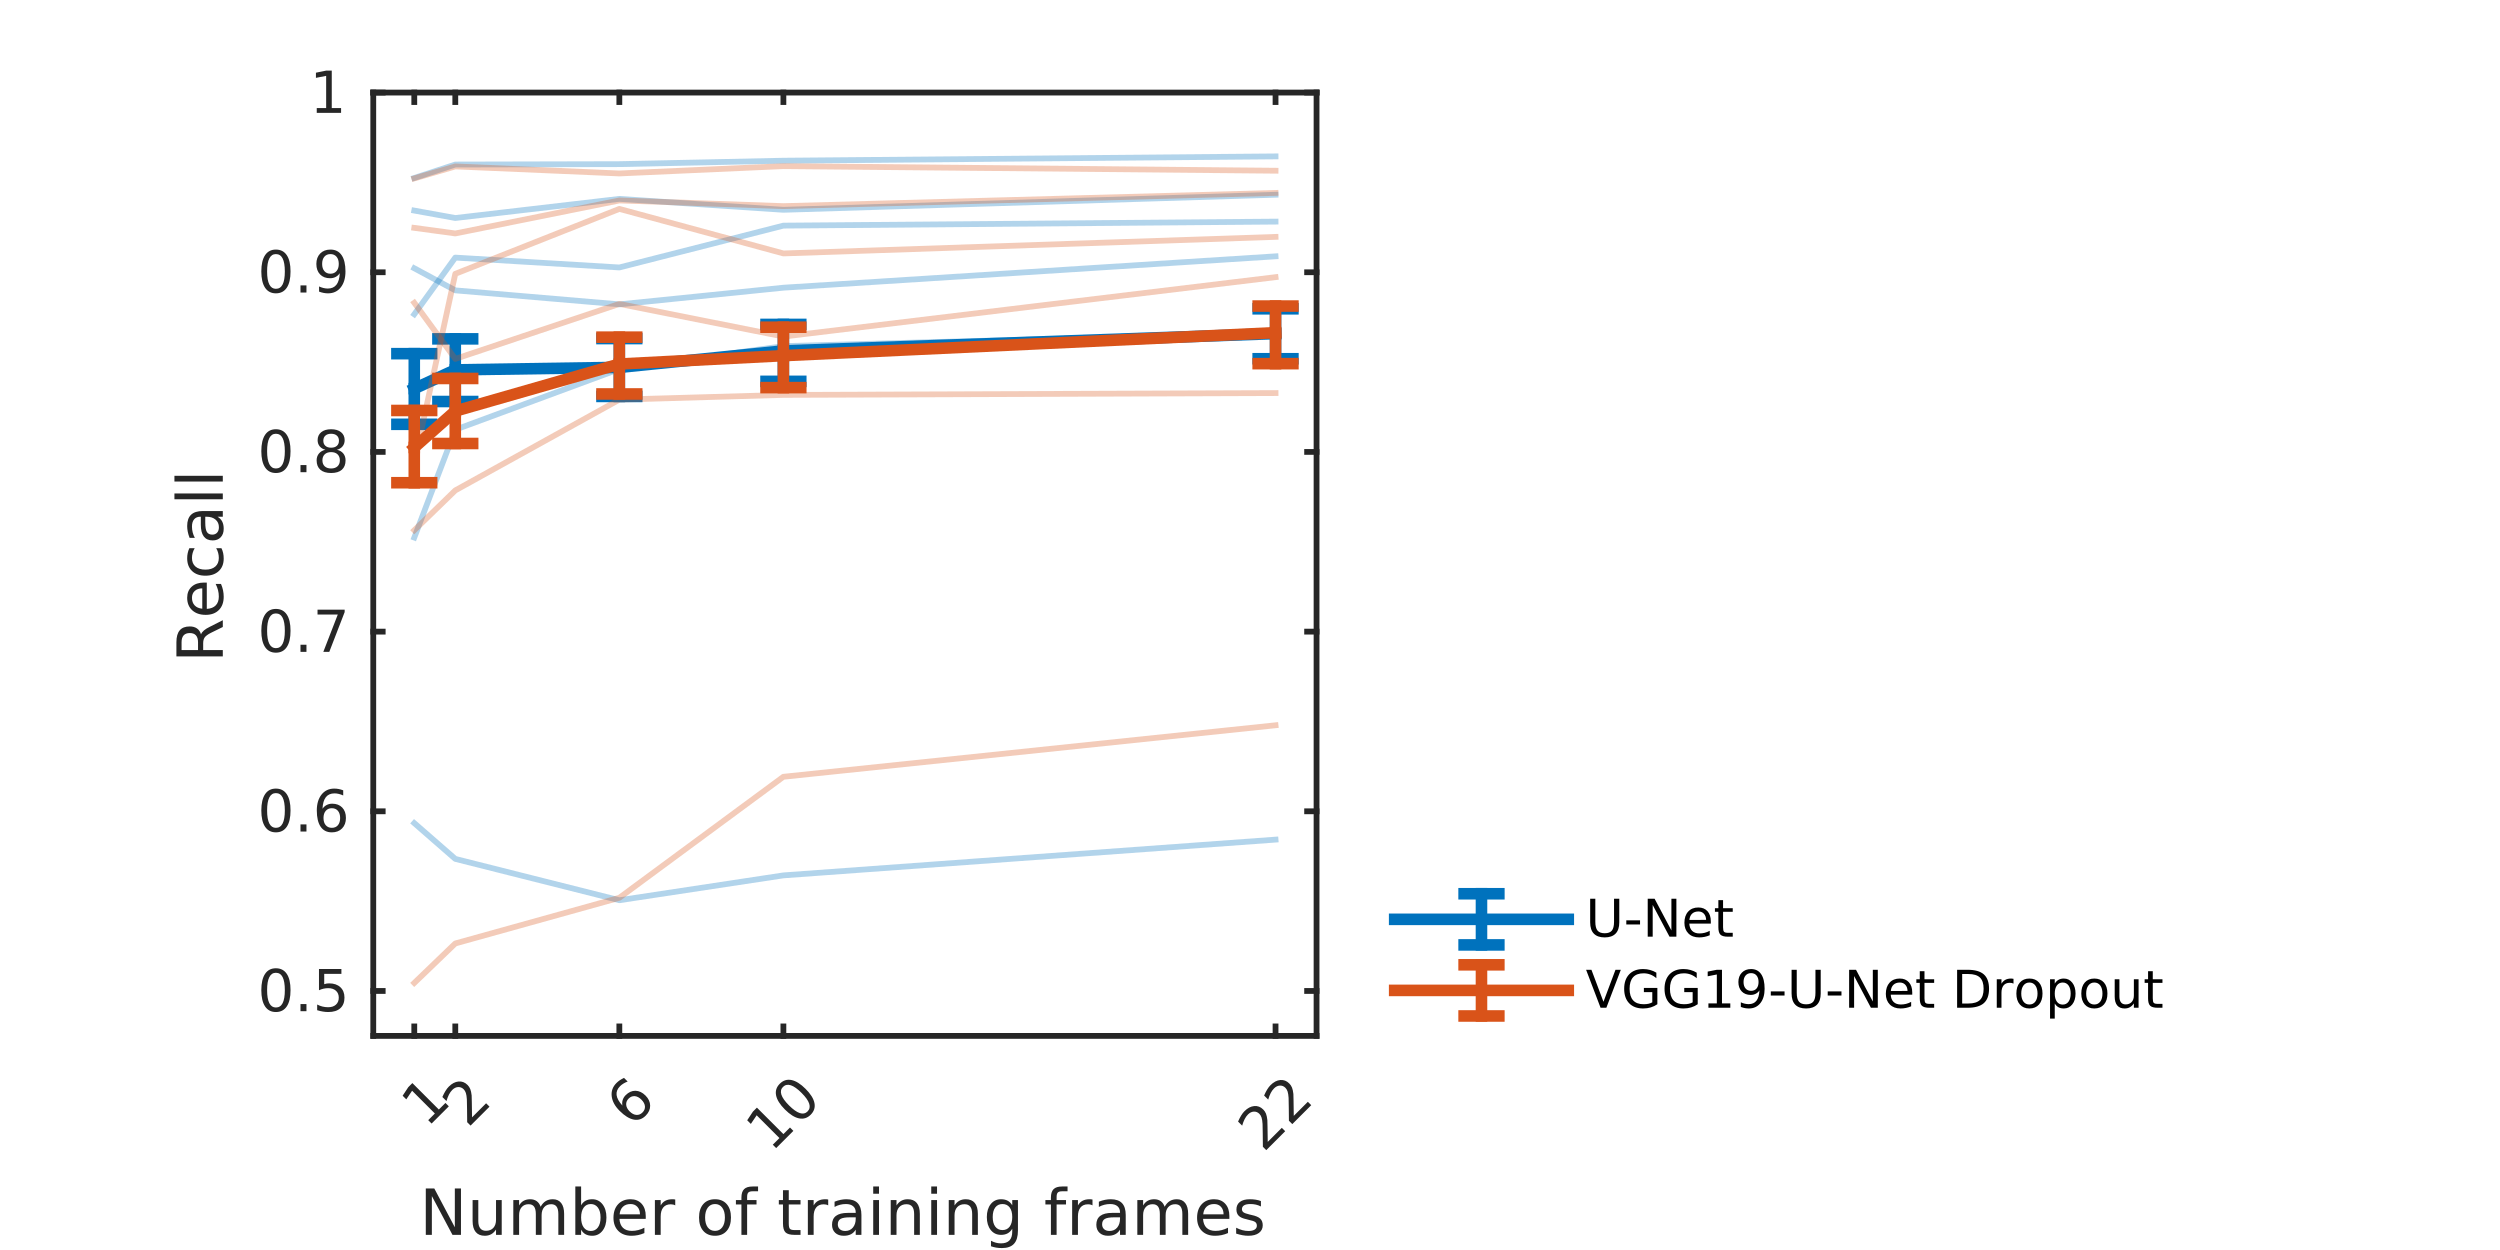 <?xml version="1.0"?>
<!DOCTYPE svg PUBLIC '-//W3C//DTD SVG 1.0//EN'
          'http://www.w3.org/TR/2001/REC-SVG-20010904/DTD/svg10.dtd'>
<svg xmlns:xlink="http://www.w3.org/1999/xlink" style="fill-opacity:1; color-rendering:auto; color-interpolation:auto; text-rendering:auto; stroke:black; stroke-linecap:square; stroke-miterlimit:10; shape-rendering:auto; stroke-opacity:1; fill:black; stroke-dasharray:none; font-weight:normal; stroke-width:1; font-family:'Dialog'; font-style:normal; stroke-linejoin:miter; font-size:12px; stroke-dashoffset:0; image-rendering:auto;" width="432" height="216" xmlns="http://www.w3.org/2000/svg"
><rect width="100%" height="100%" fill="#333333" stroke="none"/><!--Generated by the Batik Graphics2D SVG Generator--><defs id="genericDefs"
  /><g
  ><defs id="defs1"
    ><clipPath clipPathUnits="userSpaceOnUse" id="clipPath1"
      ><path d="M0 0 L432 0 L432 216 L0 216 L0 0 Z"
      /></clipPath
    ></defs
    ><g style="fill:white; stroke:white;"
    ><rect x="0" y="0" width="432" style="clip-path:url(#clipPath1); stroke:none;" height="216"
    /></g
    ><g style="fill:white; text-rendering:optimizeSpeed; color-rendering:optimizeSpeed; image-rendering:optimizeSpeed; shape-rendering:crispEdges; stroke:white; color-interpolation:sRGB;"
    ><rect x="0" width="432" height="216" y="0" style="stroke:none;"
      /><path style="stroke:none;" d="M64.5 179 L227.5 179 L227.5 16 L64.5 16 Z"
    /></g
    ><g style="fill:rgb(38,38,38); text-rendering:geometricPrecision; color-rendering:optimizeQuality; image-rendering:optimizeQuality; stroke-linejoin:round; stroke:rgb(38,38,38); color-interpolation:linearRGB;"
    ><line y2="179" style="fill:none;" x1="64.5" x2="227.5" y1="179"
      /><line y2="16" style="fill:none;" x1="64.5" x2="227.5" y1="16"
      /><line y2="177.37" style="fill:none;" x1="71.587" x2="71.587" y1="179"
      /><line y2="177.37" style="fill:none;" x1="78.674" x2="78.674" y1="179"
      /><line y2="177.37" style="fill:none;" x1="107.022" x2="107.022" y1="179"
      /><line y2="177.37" style="fill:none;" x1="135.37" x2="135.37" y1="179"
      /><line y2="177.37" style="fill:none;" x1="220.413" x2="220.413" y1="179"
      /><line y2="17.63" style="fill:none;" x1="71.587" x2="71.587" y1="16"
      /><line y2="17.63" style="fill:none;" x1="78.674" x2="78.674" y1="16"
      /><line y2="17.63" style="fill:none;" x1="107.022" x2="107.022" y1="16"
      /><line y2="17.63" style="fill:none;" x1="135.37" x2="135.37" y1="16"
      /><line y2="17.63" style="fill:none;" x1="220.413" x2="220.413" y1="16"
    /></g
    ><g transform="translate(71.587,183) rotate(-45)" style="font-size:10px; fill:rgb(38,38,38); text-rendering:geometricPrecision; color-rendering:optimizeQuality; image-rendering:optimizeQuality; stroke:rgb(38,38,38); color-interpolation:linearRGB;"
    ><path style="stroke:none;" d="M-5.766 9.172 L-4.141 9.172 L-4.141 3.609 L-5.906 3.953 L-5.906 3.062 L-4.156 2.703 L-3.172 2.703 L-3.172 9.172 L-1.562 9.172 L-1.562 10 L-5.766 10 L-5.766 9.172 Z"
    /></g
    ><g transform="translate(78.674,183) rotate(-45)" style="font-size:10px; fill:rgb(38,38,38); text-rendering:geometricPrecision; color-rendering:optimizeQuality; image-rendering:optimizeQuality; stroke:rgb(38,38,38); color-interpolation:linearRGB;"
    ><path style="stroke:none;" d="M-5.078 9.172 L-1.641 9.172 L-1.641 10 L-6.266 10 L-6.266 9.172 Q-5.703 8.594 -4.734 7.609 Q-3.766 6.625 -3.516 6.344 Q-3.047 5.812 -2.859 5.445 Q-2.672 5.078 -2.672 4.719 Q-2.672 4.141 -3.078 3.773 Q-3.484 3.406 -4.141 3.406 Q-4.609 3.406 -5.117 3.57 Q-5.625 3.734 -6.219 4.062 L-6.219 3.062 Q-5.625 2.828 -5.109 2.703 Q-4.594 2.578 -4.156 2.578 Q-3.031 2.578 -2.352 3.141 Q-1.672 3.703 -1.672 4.656 Q-1.672 5.109 -1.844 5.508 Q-2.016 5.906 -2.453 6.453 Q-2.578 6.594 -3.234 7.273 Q-3.891 7.953 -5.078 9.172 Z"
    /></g
    ><g transform="translate(107.022,183) rotate(-45)" style="font-size:10px; fill:rgb(38,38,38); text-rendering:geometricPrecision; color-rendering:optimizeQuality; image-rendering:optimizeQuality; stroke:rgb(38,38,38); color-interpolation:linearRGB;"
    ><path style="stroke:none;" d="M-3.703 5.969 Q-4.359 5.969 -4.75 6.422 Q-5.141 6.875 -5.141 7.656 Q-5.141 8.453 -4.75 8.906 Q-4.359 9.359 -3.703 9.359 Q-3.031 9.359 -2.648 8.906 Q-2.266 8.453 -2.266 7.656 Q-2.266 6.875 -2.648 6.422 Q-3.031 5.969 -3.703 5.969 ZM-1.734 2.875 L-1.734 3.766 Q-2.109 3.594 -2.492 3.5 Q-2.875 3.406 -3.234 3.406 Q-4.219 3.406 -4.734 4.062 Q-5.25 4.719 -5.312 6.062 Q-5.031 5.641 -4.594 5.414 Q-4.156 5.188 -3.641 5.188 Q-2.547 5.188 -1.906 5.852 Q-1.266 6.516 -1.266 7.656 Q-1.266 8.781 -1.93 9.461 Q-2.594 10.141 -3.703 10.141 Q-4.969 10.141 -5.633 9.172 Q-6.297 8.203 -6.297 6.359 Q-6.297 4.641 -5.477 3.609 Q-4.656 2.578 -3.281 2.578 Q-2.906 2.578 -2.531 2.648 Q-2.156 2.719 -1.734 2.875 Z"
    /></g
    ><g transform="translate(135.37,183) rotate(-45)" style="font-size:10px; fill:rgb(38,38,38); text-rendering:geometricPrecision; color-rendering:optimizeQuality; image-rendering:optimizeQuality; stroke:rgb(38,38,38); color-interpolation:linearRGB;"
    ><path style="stroke:none;" d="M-11.766 9.172 L-10.141 9.172 L-10.141 3.609 L-11.906 3.953 L-11.906 3.062 L-10.156 2.703 L-9.172 2.703 L-9.172 9.172 L-7.562 9.172 L-7.562 10 L-11.766 10 L-11.766 9.172 ZM-3.466 3.359 Q-4.216 3.359 -4.599 4.109 Q-4.981 4.859 -4.981 6.359 Q-4.981 7.859 -4.599 8.609 Q-4.216 9.359 -3.466 9.359 Q-2.685 9.359 -2.302 8.609 Q-1.919 7.859 -1.919 6.359 Q-1.919 4.859 -2.302 4.109 Q-2.685 3.359 -3.466 3.359 ZM-3.466 2.578 Q-2.231 2.578 -1.583 3.547 Q-0.935 4.516 -0.935 6.359 Q-0.935 8.203 -1.583 9.172 Q-2.231 10.141 -3.466 10.141 Q-4.685 10.141 -5.333 9.172 Q-5.981 8.203 -5.981 6.359 Q-5.981 4.516 -5.333 3.547 Q-4.685 2.578 -3.466 2.578 Z"
    /></g
    ><g transform="translate(220.413,183) rotate(-45)" style="font-size:10px; fill:rgb(38,38,38); text-rendering:geometricPrecision; color-rendering:optimizeQuality; image-rendering:optimizeQuality; stroke:rgb(38,38,38); color-interpolation:linearRGB;"
    ><path style="stroke:none;" d="M-11.078 9.172 L-7.641 9.172 L-7.641 10 L-12.266 10 L-12.266 9.172 Q-11.703 8.594 -10.734 7.609 Q-9.766 6.625 -9.516 6.344 Q-9.047 5.812 -8.859 5.445 Q-8.672 5.078 -8.672 4.719 Q-8.672 4.141 -9.078 3.773 Q-9.484 3.406 -10.141 3.406 Q-10.609 3.406 -11.117 3.57 Q-11.625 3.734 -12.219 4.062 L-12.219 3.062 Q-11.625 2.828 -11.109 2.703 Q-10.594 2.578 -10.156 2.578 Q-9.031 2.578 -8.352 3.141 Q-7.672 3.703 -7.672 4.656 Q-7.672 5.109 -7.844 5.508 Q-8.016 5.906 -8.453 6.453 Q-8.578 6.594 -9.234 7.273 Q-9.891 7.953 -11.078 9.172 ZM-4.716 9.172 L-1.278 9.172 L-1.278 10 L-5.903 10 L-5.903 9.172 Q-5.341 8.594 -4.372 7.609 Q-3.403 6.625 -3.153 6.344 Q-2.685 5.812 -2.497 5.445 Q-2.31 5.078 -2.31 4.719 Q-2.31 4.141 -2.716 3.773 Q-3.122 3.406 -3.778 3.406 Q-4.247 3.406 -4.755 3.57 Q-5.263 3.734 -5.856 4.062 L-5.856 3.062 Q-5.263 2.828 -4.747 2.703 Q-4.231 2.578 -3.794 2.578 Q-2.669 2.578 -1.989 3.141 Q-1.31 3.703 -1.31 4.656 Q-1.31 5.109 -1.481 5.508 Q-1.653 5.906 -2.091 6.453 Q-2.216 6.594 -2.872 7.273 Q-3.528 7.953 -4.716 9.172 Z"
    /></g
    ><g transform="translate(146,202.385)" style="font-size:11px; fill:rgb(38,38,38); text-rendering:geometricPrecision; color-rendering:optimizeQuality; image-rendering:optimizeQuality; stroke:rgb(38,38,38); color-interpolation:linearRGB;"
    ><path style="stroke:none;" d="M-72.422 2.984 L-70.953 2.984 L-67.406 9.688 L-67.406 2.984 L-66.344 2.984 L-66.344 11 L-67.812 11 L-71.375 4.297 L-71.375 11 L-72.422 11 L-72.422 2.984 ZM-64.334 8.625 L-64.334 4.984 L-63.35 4.984 L-63.35 8.594 Q-63.35 9.438 -63.014 9.867 Q-62.678 10.297 -62.022 10.297 Q-61.209 10.297 -60.748 9.789 Q-60.287 9.281 -60.287 8.391 L-60.287 4.984 L-59.303 4.984 L-59.303 11 L-60.287 11 L-60.287 10.078 Q-60.647 10.625 -61.123 10.891 Q-61.6 11.156 -62.225 11.156 Q-63.256 11.156 -63.795 10.508 Q-64.334 9.859 -64.334 8.625 ZM-52.581 6.141 Q-52.206 5.469 -51.69 5.156 Q-51.175 4.844 -50.472 4.844 Q-49.534 4.844 -49.026 5.5 Q-48.519 6.156 -48.519 7.375 L-48.519 11 L-49.519 11 L-49.519 7.406 Q-49.519 6.531 -49.823 6.117 Q-50.128 5.703 -50.753 5.703 Q-51.519 5.703 -51.964 6.211 Q-52.409 6.719 -52.409 7.594 L-52.409 11 L-53.409 11 L-53.409 7.406 Q-53.409 6.531 -53.714 6.117 Q-54.019 5.703 -54.659 5.703 Q-55.409 5.703 -55.855 6.211 Q-56.3 6.719 -56.3 7.594 L-56.3 11 L-57.3 11 L-57.3 4.984 L-56.3 4.984 L-56.3 5.922 Q-55.972 5.359 -55.495 5.102 Q-55.019 4.844 -54.378 4.844 Q-53.722 4.844 -53.261 5.172 Q-52.8 5.5 -52.581 6.141 ZM-42.225 8 Q-42.225 6.906 -42.678 6.289 Q-43.131 5.672 -43.913 5.672 Q-44.694 5.672 -45.139 6.289 Q-45.584 6.906 -45.584 8 Q-45.584 9.094 -45.139 9.711 Q-44.694 10.328 -43.913 10.328 Q-43.131 10.328 -42.678 9.711 Q-42.225 9.094 -42.225 8 ZM-45.584 5.891 Q-45.288 5.359 -44.811 5.102 Q-44.334 4.844 -43.663 4.844 Q-42.569 4.844 -41.889 5.711 Q-41.209 6.578 -41.209 8 Q-41.209 9.422 -41.889 10.289 Q-42.569 11.156 -43.663 11.156 Q-44.334 11.156 -44.811 10.898 Q-45.288 10.641 -45.584 10.094 L-45.584 11 L-46.584 11 L-46.584 2.641 L-45.584 2.641 L-45.584 5.891 ZM-34.415 7.75 L-34.415 8.234 L-38.961 8.234 Q-38.899 9.25 -38.352 9.781 Q-37.805 10.312 -36.821 10.312 Q-36.243 10.312 -35.711 10.172 Q-35.18 10.031 -34.649 9.766 L-34.649 10.688 Q-35.18 10.922 -35.743 11.039 Q-36.305 11.156 -36.868 11.156 Q-38.321 11.156 -39.157 10.32 Q-39.993 9.484 -39.993 8.047 Q-39.993 6.578 -39.196 5.711 Q-38.399 4.844 -37.04 4.844 Q-35.836 4.844 -35.126 5.625 Q-34.415 6.406 -34.415 7.75 ZM-35.415 7.453 Q-35.415 6.641 -35.86 6.156 Q-36.305 5.672 -37.04 5.672 Q-37.868 5.672 -38.36 6.141 Q-38.852 6.609 -38.93 7.453 L-35.415 7.453 ZM-29.319 5.906 Q-29.475 5.812 -29.67 5.766 Q-29.866 5.719 -30.1 5.719 Q-30.944 5.719 -31.389 6.266 Q-31.834 6.812 -31.834 7.828 L-31.834 11 L-32.834 11 L-32.834 4.984 L-31.834 4.984 L-31.834 5.922 Q-31.538 5.375 -31.038 5.109 Q-30.538 4.844 -29.819 4.844 Q-29.709 4.844 -29.592 4.852 Q-29.475 4.859 -29.319 4.891 L-29.319 5.906 ZM-22.44 5.672 Q-23.237 5.672 -23.698 6.297 Q-24.159 6.922 -24.159 8 Q-24.159 9.078 -23.706 9.695 Q-23.253 10.312 -22.44 10.312 Q-21.659 10.312 -21.198 9.695 Q-20.737 9.078 -20.737 8 Q-20.737 6.922 -21.198 6.297 Q-21.659 5.672 -22.44 5.672 ZM-22.44 4.844 Q-21.159 4.844 -20.425 5.68 Q-19.69 6.516 -19.69 8 Q-19.69 9.469 -20.425 10.312 Q-21.159 11.156 -22.44 11.156 Q-23.737 11.156 -24.472 10.312 Q-25.206 9.469 -25.206 8 Q-25.206 6.516 -24.472 5.68 Q-23.737 4.844 -22.44 4.844 ZM-15.007 2.641 L-15.007 3.469 L-15.945 3.469 Q-16.476 3.469 -16.687 3.68 Q-16.898 3.891 -16.898 4.453 L-16.898 4.984 L-15.273 4.984 L-15.273 5.75 L-16.898 5.75 L-16.898 11 L-17.882 11 L-17.882 5.75 L-18.835 5.75 L-18.835 4.984 L-17.882 4.984 L-17.882 4.562 Q-17.882 3.562 -17.421 3.102 Q-16.96 2.641 -15.945 2.641 L-15.007 2.641 ZM-9.701 3.281 L-9.701 4.984 L-7.669 4.984 L-7.669 5.75 L-9.701 5.75 L-9.701 9.016 Q-9.701 9.75 -9.498 9.961 Q-9.294 10.172 -8.685 10.172 L-7.669 10.172 L-7.669 11 L-8.685 11 Q-9.826 11 -10.263 10.57 Q-10.701 10.141 -10.701 9.016 L-10.701 5.75 L-11.419 5.75 L-11.419 4.984 L-10.701 4.984 L-10.701 3.281 L-9.701 3.281 ZM-2.888 5.906 Q-3.044 5.812 -3.239 5.766 Q-3.435 5.719 -3.669 5.719 Q-4.513 5.719 -4.958 6.266 Q-5.403 6.812 -5.403 7.828 L-5.403 11 L-6.403 11 L-6.403 4.984 L-5.403 4.984 L-5.403 5.922 Q-5.106 5.375 -4.606 5.109 Q-4.106 4.844 -3.388 4.844 Q-3.278 4.844 -3.161 4.852 Q-3.044 4.859 -2.888 4.891 L-2.888 5.906 ZM0.885 7.969 Q-0.303 7.969 -0.764 8.25 Q-1.225 8.531 -1.225 9.188 Q-1.225 9.703 -0.881 10.016 Q-0.537 10.328 0.057 10.328 Q0.885 10.328 1.377 9.742 Q1.869 9.156 1.869 8.203 L1.869 7.969 L0.885 7.969 ZM2.853 7.562 L2.853 11 L1.869 11 L1.869 10.094 Q1.541 10.641 1.033 10.898 Q0.525 11.156 -0.209 11.156 Q-1.131 11.156 -1.678 10.641 Q-2.225 10.125 -2.225 9.25 Q-2.225 8.234 -1.545 7.719 Q-0.865 7.203 0.494 7.203 L1.869 7.203 L1.869 7.109 Q1.869 6.422 1.424 6.047 Q0.979 5.672 0.166 5.672 Q-0.35 5.672 -0.842 5.797 Q-1.334 5.922 -1.787 6.172 L-1.787 5.266 Q-1.24 5.047 -0.725 4.945 Q-0.209 4.844 0.26 4.844 Q1.572 4.844 2.213 5.516 Q2.853 6.188 2.853 7.562 ZM4.891 4.984 L5.891 4.984 L5.891 11 L4.891 11 L4.891 4.984 ZM4.891 2.641 L5.891 2.641 L5.891 3.891 L4.891 3.891 L4.891 2.641 ZM12.947 7.375 L12.947 11 L11.963 11 L11.963 7.406 Q11.963 6.547 11.635 6.125 Q11.307 5.703 10.635 5.703 Q9.838 5.703 9.377 6.211 Q8.916 6.719 8.916 7.594 L8.916 11 L7.916 11 L7.916 4.984 L8.916 4.984 L8.916 5.922 Q9.26 5.375 9.744 5.109 Q10.229 4.844 10.854 4.844 Q11.885 4.844 12.416 5.484 Q12.947 6.125 12.947 7.375 ZM14.919 4.984 L15.919 4.984 L15.919 11 L14.919 11 L14.919 4.984 ZM14.919 2.641 L15.919 2.641 L15.919 3.891 L14.919 3.891 L14.919 2.641 ZM22.975 7.375 L22.975 11 L21.991 11 L21.991 7.406 Q21.991 6.547 21.663 6.125 Q21.334 5.703 20.663 5.703 Q19.866 5.703 19.405 6.211 Q18.944 6.719 18.944 7.594 L18.944 11 L17.944 11 L17.944 4.984 L18.944 4.984 L18.944 5.922 Q19.288 5.375 19.772 5.109 Q20.256 4.844 20.881 4.844 Q21.913 4.844 22.444 5.484 Q22.975 6.125 22.975 7.375 ZM28.916 7.922 Q28.916 6.844 28.47 6.258 Q28.025 5.672 27.228 5.672 Q26.431 5.672 25.986 6.258 Q25.541 6.844 25.541 7.922 Q25.541 8.984 25.986 9.578 Q26.431 10.172 27.228 10.172 Q28.025 10.172 28.47 9.578 Q28.916 8.984 28.916 7.922 ZM29.9 10.25 Q29.9 11.797 29.22 12.539 Q28.541 13.281 27.134 13.281 Q26.603 13.281 26.142 13.203 Q25.681 13.125 25.244 12.969 L25.244 12.016 Q25.681 12.25 26.103 12.359 Q26.525 12.469 26.978 12.469 Q27.947 12.469 28.431 11.961 Q28.916 11.453 28.916 10.438 L28.916 9.938 Q28.603 10.469 28.127 10.734 Q27.65 11 26.978 11 Q25.869 11 25.197 10.156 Q24.525 9.312 24.525 7.922 Q24.525 6.531 25.197 5.688 Q25.869 4.844 26.978 4.844 Q27.65 4.844 28.127 5.102 Q28.603 5.359 28.916 5.891 L28.916 4.984 L29.9 4.984 L29.9 10.25 ZM38.473 2.641 L38.473 3.469 L37.535 3.469 Q37.004 3.469 36.793 3.68 Q36.582 3.891 36.582 4.453 L36.582 4.984 L38.207 4.984 L38.207 5.75 L36.582 5.75 L36.582 11 L35.598 11 L35.598 5.75 L34.645 5.75 L34.645 4.984 L35.598 4.984 L35.598 4.562 Q35.598 3.562 36.059 3.102 Q36.52 2.641 37.535 2.641 L38.473 2.641 ZM42.783 5.906 Q42.627 5.812 42.431 5.766 Q42.236 5.719 42.002 5.719 Q41.158 5.719 40.712 6.266 Q40.267 6.812 40.267 7.828 L40.267 11 L39.267 11 L39.267 4.984 L40.267 4.984 L40.267 5.922 Q40.564 5.375 41.064 5.109 Q41.564 4.844 42.283 4.844 Q42.392 4.844 42.509 4.852 Q42.627 4.859 42.783 4.891 L42.783 5.906 ZM46.555 7.969 Q45.368 7.969 44.907 8.25 Q44.446 8.531 44.446 9.188 Q44.446 9.703 44.79 10.016 Q45.133 10.328 45.727 10.328 Q46.555 10.328 47.047 9.742 Q47.54 9.156 47.54 8.203 L47.54 7.969 L46.555 7.969 ZM48.524 7.562 L48.524 11 L47.54 11 L47.54 10.094 Q47.211 10.641 46.704 10.898 Q46.196 11.156 45.461 11.156 Q44.54 11.156 43.993 10.641 Q43.446 10.125 43.446 9.25 Q43.446 8.234 44.126 7.719 Q44.805 7.203 46.165 7.203 L47.54 7.203 L47.54 7.109 Q47.54 6.422 47.094 6.047 Q46.649 5.672 45.836 5.672 Q45.321 5.672 44.829 5.797 Q44.336 5.922 43.883 6.172 L43.883 5.266 Q44.43 5.047 44.946 4.945 Q45.461 4.844 45.93 4.844 Q47.243 4.844 47.883 5.516 Q48.524 6.188 48.524 7.562 ZM55.249 6.141 Q55.624 5.469 56.14 5.156 Q56.655 4.844 57.358 4.844 Q58.296 4.844 58.804 5.5 Q59.312 6.156 59.312 7.375 L59.312 11 L58.312 11 L58.312 7.406 Q58.312 6.531 58.007 6.117 Q57.702 5.703 57.077 5.703 Q56.312 5.703 55.866 6.211 Q55.421 6.719 55.421 7.594 L55.421 11 L54.421 11 L54.421 7.406 Q54.421 6.531 54.116 6.117 Q53.812 5.703 53.171 5.703 Q52.421 5.703 51.976 6.211 Q51.53 6.719 51.53 7.594 L51.53 11 L50.53 11 L50.53 4.984 L51.53 4.984 L51.53 5.922 Q51.858 5.359 52.335 5.102 Q52.812 4.844 53.452 4.844 Q54.108 4.844 54.569 5.172 Q55.03 5.5 55.249 6.141 ZM66.433 7.75 L66.433 8.234 L61.886 8.234 Q61.949 9.25 62.496 9.781 Q63.042 10.312 64.027 10.312 Q64.605 10.312 65.136 10.172 Q65.668 10.031 66.199 9.766 L66.199 10.688 Q65.668 10.922 65.105 11.039 Q64.543 11.156 63.98 11.156 Q62.527 11.156 61.691 10.32 Q60.855 9.484 60.855 8.047 Q60.855 6.578 61.652 5.711 Q62.449 4.844 63.808 4.844 Q65.011 4.844 65.722 5.625 Q66.433 6.406 66.433 7.75 ZM65.433 7.453 Q65.433 6.641 64.988 6.156 Q64.543 5.672 63.808 5.672 Q62.98 5.672 62.488 6.141 Q61.996 6.609 61.917 7.453 L65.433 7.453 ZM71.888 5.156 L71.888 6.094 Q71.466 5.875 71.013 5.773 Q70.56 5.672 70.076 5.672 Q69.341 5.672 68.974 5.898 Q68.607 6.125 68.607 6.562 Q68.607 6.906 68.873 7.102 Q69.138 7.297 69.935 7.484 L70.263 7.562 Q71.326 7.781 71.763 8.195 Q72.201 8.609 72.201 9.344 Q72.201 10.172 71.544 10.664 Q70.888 11.156 69.716 11.156 Q69.232 11.156 68.709 11.062 Q68.185 10.969 67.607 10.781 L67.607 9.766 Q68.154 10.047 68.685 10.188 Q69.216 10.328 69.748 10.328 Q70.435 10.328 70.81 10.086 Q71.185 9.844 71.185 9.422 Q71.185 9.016 70.919 8.797 Q70.654 8.578 69.732 8.391 L69.388 8.297 Q68.466 8.109 68.06 7.711 Q67.654 7.312 67.654 6.609 Q67.654 5.766 68.255 5.305 Q68.857 4.844 69.966 4.844 Q70.513 4.844 70.998 4.922 Q71.482 5 71.888 5.156 Z"
    /></g
    ><g style="fill:rgb(38,38,38); text-rendering:geometricPrecision; color-rendering:optimizeQuality; image-rendering:optimizeQuality; stroke-linejoin:round; stroke:rgb(38,38,38); color-interpolation:linearRGB;"
    ><line y2="16" style="fill:none;" x1="64.5" x2="64.5" y1="179"
      /><line y2="16" style="fill:none;" x1="227.5" x2="227.5" y1="179"
      /><line y2="171.238" style="fill:none;" x1="64.5" x2="66.13" y1="171.238"
      /><line y2="140.19" style="fill:none;" x1="64.5" x2="66.13" y1="140.19"
      /><line y2="109.143" style="fill:none;" x1="64.5" x2="66.13" y1="109.143"
      /><line y2="78.095" style="fill:none;" x1="64.5" x2="66.13" y1="78.095"
      /><line y2="47.048" style="fill:none;" x1="64.5" x2="66.13" y1="47.048"
      /><line y2="16" style="fill:none;" x1="64.5" x2="66.13" y1="16"
      /><line y2="171.238" style="fill:none;" x1="227.5" x2="225.87" y1="171.238"
      /><line y2="140.19" style="fill:none;" x1="227.5" x2="225.87" y1="140.19"
      /><line y2="109.143" style="fill:none;" x1="227.5" x2="225.87" y1="109.143"
      /><line y2="78.095" style="fill:none;" x1="227.5" x2="225.87" y1="78.095"
      /><line y2="47.048" style="fill:none;" x1="227.5" x2="225.87" y1="47.048"
      /><line y2="16" style="fill:none;" x1="227.5" x2="225.87" y1="16"
    /></g
    ><g transform="translate(60.5,171.238)" style="font-size:10px; fill:rgb(38,38,38); text-rendering:geometricPrecision; color-rendering:optimizeQuality; image-rendering:optimizeQuality; stroke:rgb(38,38,38); color-interpolation:linearRGB;"
    ><path style="stroke:none;" d="M-12.828 -3.141 Q-13.578 -3.141 -13.961 -2.391 Q-14.344 -1.641 -14.344 -0.141 Q-14.344 1.359 -13.961 2.109 Q-13.578 2.859 -12.828 2.859 Q-12.047 2.859 -11.664 2.109 Q-11.281 1.359 -11.281 -0.141 Q-11.281 -1.641 -11.664 -2.391 Q-12.047 -3.141 -12.828 -3.141 ZM-12.828 -3.922 Q-11.594 -3.922 -10.945 -2.953 Q-10.297 -1.984 -10.297 -0.141 Q-10.297 1.703 -10.945 2.672 Q-11.594 3.641 -12.828 3.641 Q-14.047 3.641 -14.695 2.672 Q-15.344 1.703 -15.344 -0.141 Q-15.344 -1.984 -14.695 -2.953 Q-14.047 -3.922 -12.828 -3.922 ZM-8.575 2.266 L-7.544 2.266 L-7.544 3.5 L-8.575 3.5 L-8.575 2.266 ZM-5.381 -3.797 L-1.506 -3.797 L-1.506 -2.953 L-4.475 -2.953 L-4.475 -1.172 Q-4.256 -1.25 -4.045 -1.281 Q-3.834 -1.312 -3.615 -1.312 Q-2.397 -1.312 -1.685 -0.648 Q-0.975 0.016 -0.975 1.156 Q-0.975 2.344 -1.701 2.992 Q-2.428 3.641 -3.772 3.641 Q-4.225 3.641 -4.701 3.562 Q-5.178 3.484 -5.693 3.328 L-5.693 2.344 Q-5.24 2.578 -4.771 2.695 Q-4.303 2.812 -3.787 2.812 Q-2.943 2.812 -2.451 2.367 Q-1.959 1.922 -1.959 1.156 Q-1.959 0.406 -2.451 -0.039 Q-2.943 -0.484 -3.787 -0.484 Q-4.178 -0.484 -4.576 -0.398 Q-4.975 -0.312 -5.381 -0.125 L-5.381 -3.797 Z"
    /></g
    ><g transform="translate(60.5,140.19)" style="font-size:10px; fill:rgb(38,38,38); text-rendering:geometricPrecision; color-rendering:optimizeQuality; image-rendering:optimizeQuality; stroke:rgb(38,38,38); color-interpolation:linearRGB;"
    ><path style="stroke:none;" d="M-12.828 -3.141 Q-13.578 -3.141 -13.961 -2.391 Q-14.344 -1.641 -14.344 -0.141 Q-14.344 1.359 -13.961 2.109 Q-13.578 2.859 -12.828 2.859 Q-12.047 2.859 -11.664 2.109 Q-11.281 1.359 -11.281 -0.141 Q-11.281 -1.641 -11.664 -2.391 Q-12.047 -3.141 -12.828 -3.141 ZM-12.828 -3.922 Q-11.594 -3.922 -10.945 -2.953 Q-10.297 -1.984 -10.297 -0.141 Q-10.297 1.703 -10.945 2.672 Q-11.594 3.641 -12.828 3.641 Q-14.047 3.641 -14.695 2.672 Q-15.344 1.703 -15.344 -0.141 Q-15.344 -1.984 -14.695 -2.953 Q-14.047 -3.922 -12.828 -3.922 ZM-8.575 2.266 L-7.544 2.266 L-7.544 3.5 L-8.575 3.5 L-8.575 2.266 ZM-3.162 -0.531 Q-3.818 -0.531 -4.209 -0.078 Q-4.6 0.375 -4.6 1.156 Q-4.6 1.953 -4.209 2.406 Q-3.818 2.859 -3.162 2.859 Q-2.49 2.859 -2.107 2.406 Q-1.725 1.953 -1.725 1.156 Q-1.725 0.375 -2.107 -0.078 Q-2.49 -0.531 -3.162 -0.531 ZM-1.193 -3.625 L-1.193 -2.734 Q-1.568 -2.906 -1.951 -3 Q-2.334 -3.094 -2.693 -3.094 Q-3.678 -3.094 -4.193 -2.438 Q-4.709 -1.781 -4.771 -0.438 Q-4.49 -0.859 -4.053 -1.086 Q-3.615 -1.312 -3.1 -1.312 Q-2.006 -1.312 -1.365 -0.648 Q-0.725 0.016 -0.725 1.156 Q-0.725 2.281 -1.389 2.961 Q-2.053 3.641 -3.162 3.641 Q-4.428 3.641 -5.092 2.672 Q-5.756 1.703 -5.756 -0.141 Q-5.756 -1.859 -4.936 -2.891 Q-4.115 -3.922 -2.74 -3.922 Q-2.365 -3.922 -1.99 -3.852 Q-1.615 -3.781 -1.193 -3.625 Z"
    /></g
    ><g transform="translate(60.5,109.143)" style="font-size:10px; fill:rgb(38,38,38); text-rendering:geometricPrecision; color-rendering:optimizeQuality; image-rendering:optimizeQuality; stroke:rgb(38,38,38); color-interpolation:linearRGB;"
    ><path style="stroke:none;" d="M-12.828 -3.141 Q-13.578 -3.141 -13.961 -2.391 Q-14.344 -1.641 -14.344 -0.141 Q-14.344 1.359 -13.961 2.109 Q-13.578 2.859 -12.828 2.859 Q-12.047 2.859 -11.664 2.109 Q-11.281 1.359 -11.281 -0.141 Q-11.281 -1.641 -11.664 -2.391 Q-12.047 -3.141 -12.828 -3.141 ZM-12.828 -3.922 Q-11.594 -3.922 -10.945 -2.953 Q-10.297 -1.984 -10.297 -0.141 Q-10.297 1.703 -10.945 2.672 Q-11.594 3.641 -12.828 3.641 Q-14.047 3.641 -14.695 2.672 Q-15.344 1.703 -15.344 -0.141 Q-15.344 -1.984 -14.695 -2.953 Q-14.047 -3.922 -12.828 -3.922 ZM-8.575 2.266 L-7.544 2.266 L-7.544 3.5 L-8.575 3.5 L-8.575 2.266 ZM-5.631 -3.797 L-0.943 -3.797 L-0.943 -3.375 L-3.6 3.5 L-4.631 3.5 L-2.131 -2.953 L-5.631 -2.953 L-5.631 -3.797 Z"
    /></g
    ><g transform="translate(60.5,78.095)" style="font-size:10px; fill:rgb(38,38,38); text-rendering:geometricPrecision; color-rendering:optimizeQuality; image-rendering:optimizeQuality; stroke:rgb(38,38,38); color-interpolation:linearRGB;"
    ><path style="stroke:none;" d="M-12.828 -3.141 Q-13.578 -3.141 -13.961 -2.391 Q-14.344 -1.641 -14.344 -0.141 Q-14.344 1.359 -13.961 2.109 Q-13.578 2.859 -12.828 2.859 Q-12.047 2.859 -11.664 2.109 Q-11.281 1.359 -11.281 -0.141 Q-11.281 -1.641 -11.664 -2.391 Q-12.047 -3.141 -12.828 -3.141 ZM-12.828 -3.922 Q-11.594 -3.922 -10.945 -2.953 Q-10.297 -1.984 -10.297 -0.141 Q-10.297 1.703 -10.945 2.672 Q-11.594 3.641 -12.828 3.641 Q-14.047 3.641 -14.695 2.672 Q-15.344 1.703 -15.344 -0.141 Q-15.344 -1.984 -14.695 -2.953 Q-14.047 -3.922 -12.828 -3.922 ZM-8.575 2.266 L-7.544 2.266 L-7.544 3.5 L-8.575 3.5 L-8.575 2.266 ZM-3.287 0.031 Q-3.99 0.031 -4.389 0.414 Q-4.787 0.797 -4.787 1.453 Q-4.787 2.109 -4.389 2.484 Q-3.99 2.859 -3.287 2.859 Q-2.584 2.859 -2.178 2.484 Q-1.772 2.109 -1.772 1.453 Q-1.772 0.797 -2.17 0.414 Q-2.568 0.031 -3.287 0.031 ZM-4.271 -0.375 Q-4.896 -0.531 -5.256 -0.969 Q-5.615 -1.406 -5.615 -2.031 Q-5.615 -2.906 -4.99 -3.414 Q-4.365 -3.922 -3.287 -3.922 Q-2.193 -3.922 -1.568 -3.414 Q-0.943 -2.906 -0.943 -2.031 Q-0.943 -1.406 -1.303 -0.969 Q-1.662 -0.531 -2.287 -0.375 Q-1.568 -0.219 -1.178 0.266 Q-0.787 0.75 -0.787 1.453 Q-0.787 2.516 -1.428 3.078 Q-2.068 3.641 -3.287 3.641 Q-4.49 3.641 -5.139 3.078 Q-5.787 2.516 -5.787 1.453 Q-5.787 0.75 -5.381 0.266 Q-4.975 -0.219 -4.271 -0.375 ZM-4.631 -1.938 Q-4.631 -1.375 -4.271 -1.055 Q-3.912 -0.734 -3.287 -0.734 Q-2.647 -0.734 -2.287 -1.055 Q-1.928 -1.375 -1.928 -1.938 Q-1.928 -2.5 -2.287 -2.82 Q-2.647 -3.141 -3.287 -3.141 Q-3.912 -3.141 -4.271 -2.82 Q-4.631 -2.5 -4.631 -1.938 Z"
    /></g
    ><g transform="translate(60.5,47.048)" style="font-size:10px; fill:rgb(38,38,38); text-rendering:geometricPrecision; color-rendering:optimizeQuality; image-rendering:optimizeQuality; stroke:rgb(38,38,38); color-interpolation:linearRGB;"
    ><path style="stroke:none;" d="M-12.828 -3.141 Q-13.578 -3.141 -13.961 -2.391 Q-14.344 -1.641 -14.344 -0.141 Q-14.344 1.359 -13.961 2.109 Q-13.578 2.859 -12.828 2.859 Q-12.047 2.859 -11.664 2.109 Q-11.281 1.359 -11.281 -0.141 Q-11.281 -1.641 -11.664 -2.391 Q-12.047 -3.141 -12.828 -3.141 ZM-12.828 -3.922 Q-11.594 -3.922 -10.945 -2.953 Q-10.297 -1.984 -10.297 -0.141 Q-10.297 1.703 -10.945 2.672 Q-11.594 3.641 -12.828 3.641 Q-14.047 3.641 -14.695 2.672 Q-15.344 1.703 -15.344 -0.141 Q-15.344 -1.984 -14.695 -2.953 Q-14.047 -3.922 -12.828 -3.922 ZM-8.575 2.266 L-7.544 2.266 L-7.544 3.5 L-8.575 3.5 L-8.575 2.266 ZM-5.365 3.344 L-5.365 2.453 Q-4.99 2.625 -4.607 2.719 Q-4.225 2.812 -3.865 2.812 Q-2.881 2.812 -2.365 2.156 Q-1.85 1.5 -1.787 0.156 Q-2.068 0.578 -2.498 0.805 Q-2.928 1.031 -3.459 1.031 Q-4.553 1.031 -5.193 0.367 Q-5.834 -0.297 -5.834 -1.438 Q-5.834 -2.562 -5.17 -3.242 Q-4.506 -3.922 -3.397 -3.922 Q-2.131 -3.922 -1.467 -2.953 Q-0.803 -1.984 -0.803 -0.141 Q-0.803 1.578 -1.615 2.609 Q-2.428 3.641 -3.818 3.641 Q-4.193 3.641 -4.568 3.57 Q-4.943 3.5 -5.365 3.344 ZM-3.397 0.25 Q-2.74 0.25 -2.35 -0.203 Q-1.959 -0.656 -1.959 -1.438 Q-1.959 -2.234 -2.35 -2.688 Q-2.74 -3.141 -3.397 -3.141 Q-4.068 -3.141 -4.451 -2.688 Q-4.834 -2.234 -4.834 -1.438 Q-4.834 -0.656 -4.451 -0.203 Q-4.068 0.25 -3.397 0.25 Z"
    /></g
    ><g transform="translate(60.5,16)" style="font-size:10px; fill:rgb(38,38,38); text-rendering:geometricPrecision; color-rendering:optimizeQuality; image-rendering:optimizeQuality; stroke:rgb(38,38,38); color-interpolation:linearRGB;"
    ><path style="stroke:none;" d="M-5.766 2.672 L-4.141 2.672 L-4.141 -2.891 L-5.906 -2.547 L-5.906 -3.438 L-4.156 -3.797 L-3.172 -3.797 L-3.172 2.672 L-1.562 2.672 L-1.562 3.5 L-5.766 3.5 L-5.766 2.672 Z"
    /></g
    ><g transform="translate(41.5,97.5) rotate(-90)" style="font-size:11px; fill:rgb(38,38,38); text-rendering:geometricPrecision; color-rendering:optimizeQuality; image-rendering:optimizeQuality; stroke:rgb(38,38,38); color-interpolation:linearRGB;"
    ><path style="stroke:none;" d="M-12.125 -6.766 Q-11.766 -6.641 -11.438 -6.258 Q-11.109 -5.875 -10.781 -5.188 L-9.672 -3 L-10.844 -3 L-11.859 -5.062 Q-12.266 -5.859 -12.641 -6.125 Q-13.016 -6.391 -13.656 -6.391 L-14.828 -6.391 L-14.828 -3 L-15.922 -3 L-15.922 -11.016 L-13.469 -11.016 Q-12.094 -11.016 -11.422 -10.445 Q-10.75 -9.875 -10.75 -8.703 Q-10.75 -7.953 -11.102 -7.453 Q-11.453 -6.953 -12.125 -6.766 ZM-14.828 -10.125 L-14.828 -7.281 L-13.469 -7.281 Q-12.688 -7.281 -12.289 -7.641 Q-11.891 -8 -11.891 -8.703 Q-11.891 -9.406 -12.289 -9.766 Q-12.688 -10.125 -13.469 -10.125 L-14.828 -10.125 ZM-3.169 -6.25 L-3.169 -5.766 L-7.716 -5.766 Q-7.654 -4.75 -7.107 -4.219 Q-6.56 -3.688 -5.576 -3.688 Q-4.998 -3.688 -4.466 -3.828 Q-3.935 -3.969 -3.404 -4.234 L-3.404 -3.312 Q-3.935 -3.078 -4.498 -2.961 Q-5.06 -2.844 -5.623 -2.844 Q-7.076 -2.844 -7.912 -3.68 Q-8.748 -4.516 -8.748 -5.953 Q-8.748 -7.422 -7.951 -8.289 Q-7.154 -9.156 -5.794 -9.156 Q-4.591 -9.156 -3.88 -8.375 Q-3.169 -7.594 -3.169 -6.25 ZM-4.169 -6.547 Q-4.169 -7.359 -4.615 -7.844 Q-5.06 -8.328 -5.794 -8.328 Q-6.623 -8.328 -7.115 -7.859 Q-7.607 -7.391 -7.685 -6.547 L-4.169 -6.547 ZM2.77 -8.781 L2.77 -7.859 Q2.364 -8.094 1.942 -8.211 Q1.52 -8.328 1.083 -8.328 Q0.129 -8.328 -0.402 -7.719 Q-0.933 -7.109 -0.933 -6 Q-0.933 -4.906 -0.402 -4.297 Q0.129 -3.688 1.083 -3.688 Q1.52 -3.688 1.942 -3.797 Q2.364 -3.906 2.77 -4.141 L2.77 -3.234 Q2.364 -3.031 1.919 -2.938 Q1.473 -2.844 0.973 -2.844 Q-0.386 -2.844 -1.183 -3.695 Q-1.98 -4.547 -1.98 -6 Q-1.98 -7.469 -1.175 -8.312 Q-0.371 -9.156 1.036 -9.156 Q1.504 -9.156 1.934 -9.062 Q2.364 -8.969 2.77 -8.781 ZM7.224 -6.031 Q6.037 -6.031 5.576 -5.75 Q5.115 -5.469 5.115 -4.812 Q5.115 -4.297 5.458 -3.984 Q5.802 -3.672 6.396 -3.672 Q7.224 -3.672 7.716 -4.258 Q8.209 -4.844 8.209 -5.797 L8.209 -6.031 L7.224 -6.031 ZM9.193 -6.438 L9.193 -3 L8.209 -3 L8.209 -3.906 Q7.88 -3.359 7.373 -3.102 Q6.865 -2.844 6.13 -2.844 Q5.208 -2.844 4.662 -3.359 Q4.115 -3.875 4.115 -4.75 Q4.115 -5.766 4.794 -6.281 Q5.474 -6.797 6.833 -6.797 L8.209 -6.797 L8.209 -6.891 Q8.209 -7.578 7.763 -7.953 Q7.318 -8.328 6.505 -8.328 Q5.99 -8.328 5.498 -8.203 Q5.005 -8.078 4.552 -7.828 L4.552 -8.734 Q5.099 -8.953 5.615 -9.055 Q6.13 -9.156 6.599 -9.156 Q7.912 -9.156 8.552 -8.484 Q9.193 -7.812 9.193 -6.438 ZM11.23 -11.359 L12.23 -11.359 L12.23 -3 L11.23 -3 L11.23 -11.359 ZM14.287 -11.359 L15.287 -11.359 L15.287 -3 L14.287 -3 L14.287 -11.359 Z"
    /></g
    ><g style="stroke-linecap:butt; fill-opacity:0.302; fill:rgb(0,114,189); text-rendering:geometricPrecision; image-rendering:optimizeQuality; color-rendering:optimizeQuality; stroke-linejoin:round; stroke:rgb(0,114,189); color-interpolation:linearRGB; stroke-opacity:0.302;"
    ><path d="M71.587 46.357 L78.674 50.175 L107.022 52.594 L135.37 49.714 L220.413 44.293" style="fill:none; fill-rule:evenodd;"
      /><path d="M71.587 142.235 L78.674 148.417 L107.022 155.563 L135.37 151.266 L220.413 145.085" style="fill:none; fill-rule:evenodd;"
      /><path d="M71.587 92.895 L78.674 74.255 L107.022 63.774 L135.37 59.804 L220.413 57.529" style="fill:none; fill-rule:evenodd;"
      /><path d="M71.587 54.309 L78.674 44.513 L107.022 46.218 L135.37 38.989 L220.413 38.294" style="fill:none; fill-rule:evenodd;"
      /><path d="M71.587 30.75 L78.674 28.432 L107.022 28.362 L135.37 27.768 L220.413 27.023" style="fill:none; fill-rule:evenodd;"
      /><path d="M71.587 36.388 L78.674 37.671 L107.022 34.366 L135.37 36.253 L220.413 33.651" style="fill:none; fill-rule:evenodd;"
      /><line x1="71.587" x2="71.587" y1="67.156" style="fill-opacity:1; fill:none; stroke-width:2; stroke-opacity:1;" y2="73.321"
      /><line x1="78.674" x2="78.674" y1="63.91" style="fill-opacity:1; fill:none; stroke-width:2; stroke-opacity:1;" y2="69.381"
      /><line x1="107.022" x2="107.022" y1="63.48" style="fill-opacity:1; fill:none; stroke-width:2; stroke-opacity:1;" y2="68.503"
      /><line x1="135.37" x2="135.37" y1="60.632" style="fill-opacity:1; fill:none; stroke-width:2; stroke-opacity:1;" y2="65.898"
      /><line x1="220.413" x2="220.413" y1="57.646" style="fill-opacity:1; fill:none; stroke-width:2; stroke-opacity:1;" y2="61.99"
      /><line x1="71.587" x2="71.587" y1="67.156" style="fill-opacity:1; fill:none; stroke-width:2; stroke-opacity:1;" y2="61.114"
      /><line x1="78.674" x2="78.674" y1="63.91" style="fill-opacity:1; fill:none; stroke-width:2; stroke-opacity:1;" y2="58.555"
      /><line x1="107.022" x2="107.022" y1="63.48" style="fill-opacity:1; fill:none; stroke-width:2; stroke-opacity:1;" y2="58.505"
      /><line x1="135.37" x2="135.37" y1="60.632" style="fill-opacity:1; fill:none; stroke-width:2; stroke-opacity:1;" y2="56.061"
      /><line x1="220.413" x2="220.413" y1="57.646" style="fill-opacity:1; fill:none; stroke-width:2; stroke-opacity:1;" y2="53.36"
      /><path style="fill:none; fill-opacity:1; stroke-width:2; fill-rule:evenodd; stroke-opacity:1;" d="M71.587 67.156 L78.674 63.91 L107.022 63.48 L135.37 60.632 L220.413 57.646"
    /></g
    ><g transform="translate(71.587,73.321)" style="fill:rgb(0,114,189); text-rendering:geometricPrecision; color-rendering:optimizeQuality; image-rendering:optimizeQuality; color-interpolation:linearRGB; stroke:rgb(0,114,189);"
    ><path style="stroke:none;" d="M-3 0 L3 0"
    /></g
    ><g transform="translate(71.587,73.321)" style="stroke-linecap:butt; fill:rgb(0,114,189); text-rendering:geometricPrecision; color-rendering:optimizeQuality; image-rendering:optimizeQuality; stroke:rgb(0,114,189); color-interpolation:linearRGB; stroke-width:2;"
    ><path style="fill:none;" d="M-3 0 L3 0"
    /></g
    ><g transform="translate(78.674,69.381)" style="fill:rgb(0,114,189); text-rendering:geometricPrecision; color-rendering:optimizeQuality; image-rendering:optimizeQuality; color-interpolation:linearRGB; stroke:rgb(0,114,189);"
    ><path style="stroke:none;" d="M-3 0 L3 0"
    /></g
    ><g transform="translate(78.674,69.381)" style="stroke-linecap:butt; fill:rgb(0,114,189); text-rendering:geometricPrecision; color-rendering:optimizeQuality; image-rendering:optimizeQuality; stroke:rgb(0,114,189); color-interpolation:linearRGB; stroke-width:2;"
    ><path style="fill:none;" d="M-3 0 L3 0"
    /></g
    ><g transform="translate(107.022,68.503)" style="fill:rgb(0,114,189); text-rendering:geometricPrecision; color-rendering:optimizeQuality; image-rendering:optimizeQuality; color-interpolation:linearRGB; stroke:rgb(0,114,189);"
    ><path style="stroke:none;" d="M-3 0 L3 0"
    /></g
    ><g transform="translate(107.022,68.503)" style="stroke-linecap:butt; fill:rgb(0,114,189); text-rendering:geometricPrecision; color-rendering:optimizeQuality; image-rendering:optimizeQuality; stroke:rgb(0,114,189); color-interpolation:linearRGB; stroke-width:2;"
    ><path style="fill:none;" d="M-3 0 L3 0"
    /></g
    ><g transform="translate(135.37,65.898)" style="fill:rgb(0,114,189); text-rendering:geometricPrecision; color-rendering:optimizeQuality; image-rendering:optimizeQuality; color-interpolation:linearRGB; stroke:rgb(0,114,189);"
    ><path style="stroke:none;" d="M-3 0 L3 0"
    /></g
    ><g transform="translate(135.37,65.898)" style="stroke-linecap:butt; fill:rgb(0,114,189); text-rendering:geometricPrecision; color-rendering:optimizeQuality; image-rendering:optimizeQuality; stroke:rgb(0,114,189); color-interpolation:linearRGB; stroke-width:2;"
    ><path style="fill:none;" d="M-3 0 L3 0"
    /></g
    ><g transform="translate(220.413,61.99)" style="fill:rgb(0,114,189); text-rendering:geometricPrecision; color-rendering:optimizeQuality; image-rendering:optimizeQuality; color-interpolation:linearRGB; stroke:rgb(0,114,189);"
    ><path style="stroke:none;" d="M-3 0 L3 0"
    /></g
    ><g transform="translate(220.413,61.99)" style="stroke-linecap:butt; fill:rgb(0,114,189); text-rendering:geometricPrecision; color-rendering:optimizeQuality; image-rendering:optimizeQuality; stroke:rgb(0,114,189); color-interpolation:linearRGB; stroke-width:2;"
    ><path style="fill:none;" d="M-3 0 L3 0"
    /></g
    ><g transform="translate(71.587,61.114)" style="fill:rgb(0,114,189); text-rendering:geometricPrecision; color-rendering:optimizeQuality; image-rendering:optimizeQuality; color-interpolation:linearRGB; stroke:rgb(0,114,189);"
    ><path style="stroke:none;" d="M-3 0 L3 0"
    /></g
    ><g transform="translate(71.587,61.114)" style="stroke-linecap:butt; fill:rgb(0,114,189); text-rendering:geometricPrecision; color-rendering:optimizeQuality; image-rendering:optimizeQuality; stroke:rgb(0,114,189); color-interpolation:linearRGB; stroke-width:2;"
    ><path style="fill:none;" d="M-3 0 L3 0"
    /></g
    ><g transform="translate(78.674,58.555)" style="fill:rgb(0,114,189); text-rendering:geometricPrecision; color-rendering:optimizeQuality; image-rendering:optimizeQuality; color-interpolation:linearRGB; stroke:rgb(0,114,189);"
    ><path style="stroke:none;" d="M-3 0 L3 0"
    /></g
    ><g transform="translate(78.674,58.555)" style="stroke-linecap:butt; fill:rgb(0,114,189); text-rendering:geometricPrecision; color-rendering:optimizeQuality; image-rendering:optimizeQuality; stroke:rgb(0,114,189); color-interpolation:linearRGB; stroke-width:2;"
    ><path style="fill:none;" d="M-3 0 L3 0"
    /></g
    ><g transform="translate(107.022,58.505)" style="fill:rgb(0,114,189); text-rendering:geometricPrecision; color-rendering:optimizeQuality; image-rendering:optimizeQuality; color-interpolation:linearRGB; stroke:rgb(0,114,189);"
    ><path style="stroke:none;" d="M-3 0 L3 0"
    /></g
    ><g transform="translate(107.022,58.505)" style="stroke-linecap:butt; fill:rgb(0,114,189); text-rendering:geometricPrecision; color-rendering:optimizeQuality; image-rendering:optimizeQuality; stroke:rgb(0,114,189); color-interpolation:linearRGB; stroke-width:2;"
    ><path style="fill:none;" d="M-3 0 L3 0"
    /></g
    ><g transform="translate(135.37,56.061)" style="fill:rgb(0,114,189); text-rendering:geometricPrecision; color-rendering:optimizeQuality; image-rendering:optimizeQuality; color-interpolation:linearRGB; stroke:rgb(0,114,189);"
    ><path style="stroke:none;" d="M-3 0 L3 0"
    /></g
    ><g transform="translate(135.37,56.061)" style="stroke-linecap:butt; fill:rgb(0,114,189); text-rendering:geometricPrecision; color-rendering:optimizeQuality; image-rendering:optimizeQuality; stroke:rgb(0,114,189); color-interpolation:linearRGB; stroke-width:2;"
    ><path style="fill:none;" d="M-3 0 L3 0"
    /></g
    ><g transform="translate(220.413,53.36)" style="fill:rgb(0,114,189); text-rendering:geometricPrecision; color-rendering:optimizeQuality; image-rendering:optimizeQuality; color-interpolation:linearRGB; stroke:rgb(0,114,189);"
    ><path style="stroke:none;" d="M-3 0 L3 0"
    /></g
    ><g transform="translate(220.413,53.36)" style="stroke-linecap:butt; fill:rgb(0,114,189); text-rendering:geometricPrecision; color-rendering:optimizeQuality; image-rendering:optimizeQuality; stroke:rgb(0,114,189); color-interpolation:linearRGB; stroke-width:2;"
    ><path style="fill:none;" d="M-3 0 L3 0"
    /></g
    ><g style="stroke-linecap:butt; fill-opacity:0.302; fill:rgb(217,83,25); text-rendering:geometricPrecision; image-rendering:optimizeQuality; color-rendering:optimizeQuality; stroke-linejoin:round; stroke:rgb(217,83,25); color-interpolation:linearRGB; stroke-opacity:0.302;"
    ><path d="M71.587 52.322 L78.674 62.019 L107.022 52.513 L135.37 58.16 L220.413 47.891" style="fill:none; fill-rule:evenodd;"
      /><path d="M71.587 169.853 L78.674 163.03 L107.022 155.138 L135.37 134.227 L220.413 125.327" style="fill:none; fill-rule:evenodd;"
      /><path d="M71.587 91.625 L78.674 84.74 L107.022 69.054 L135.37 68.24 L220.413 67.922" style="fill:none; fill-rule:evenodd;"
      /><path d="M71.587 79.911 L78.674 47.317 L107.022 36.097 L135.37 43.794 L220.413 40.932" style="fill:none; fill-rule:evenodd;"
      /><path d="M71.587 30.829 L78.674 28.758 L107.022 29.974 L135.37 28.708 L220.413 29.501" style="fill:none; fill-rule:evenodd;"
      /><path d="M71.587 39.376 L78.674 40.341 L107.022 34.639 L135.37 35.62 L220.413 33.334" style="fill:none; fill-rule:evenodd;"
      /><line x1="71.587" x2="71.587" y1="77.319" style="fill-opacity:1; fill:none; stroke-width:2; stroke-opacity:1;" y2="83.415"
      /><line x1="78.674" x2="78.674" y1="71.034" style="fill-opacity:1; fill:none; stroke-width:2; stroke-opacity:1;" y2="76.636"
      /><line x1="107.022" x2="107.022" y1="62.902" style="fill-opacity:1; fill:none; stroke-width:2; stroke-opacity:1;" y2="68.077"
      /><line x1="135.37" x2="135.37" y1="61.458" style="fill-opacity:1; fill:none; stroke-width:2; stroke-opacity:1;" y2="66.98"
      /><line x1="220.413" x2="220.413" y1="57.484" style="fill-opacity:1; fill:none; stroke-width:2; stroke-opacity:1;" y2="62.84"
      /><line x1="71.587" x2="71.587" y1="77.319" style="fill-opacity:1; fill:none; stroke-width:2; stroke-opacity:1;" y2="70.932"
      /><line x1="78.674" x2="78.674" y1="71.034" style="fill-opacity:1; fill:none; stroke-width:2; stroke-opacity:1;" y2="65.4"
      /><line x1="107.022" x2="107.022" y1="62.902" style="fill-opacity:1; fill:none; stroke-width:2; stroke-opacity:1;" y2="58.261"
      /><line x1="135.37" x2="135.37" y1="61.458" style="fill-opacity:1; fill:none; stroke-width:2; stroke-opacity:1;" y2="56.545"
      /><line x1="220.413" x2="220.413" y1="57.484" style="fill-opacity:1; fill:none; stroke-width:2; stroke-opacity:1;" y2="52.887"
      /><path style="fill:none; fill-opacity:1; stroke-width:2; fill-rule:evenodd; stroke-opacity:1;" d="M71.587 77.319 L78.674 71.034 L107.022 62.902 L135.37 61.458 L220.413 57.484"
    /></g
    ><g transform="translate(71.587,83.415)" style="fill:rgb(217,83,25); text-rendering:geometricPrecision; color-rendering:optimizeQuality; image-rendering:optimizeQuality; color-interpolation:linearRGB; stroke:rgb(217,83,25);"
    ><path style="stroke:none;" d="M-3 0 L3 0"
    /></g
    ><g transform="translate(71.587,83.415)" style="stroke-linecap:butt; fill:rgb(217,83,25); text-rendering:geometricPrecision; color-rendering:optimizeQuality; image-rendering:optimizeQuality; stroke:rgb(217,83,25); color-interpolation:linearRGB; stroke-width:2;"
    ><path style="fill:none;" d="M-3 0 L3 0"
    /></g
    ><g transform="translate(78.674,76.636)" style="fill:rgb(217,83,25); text-rendering:geometricPrecision; color-rendering:optimizeQuality; image-rendering:optimizeQuality; color-interpolation:linearRGB; stroke:rgb(217,83,25);"
    ><path style="stroke:none;" d="M-3 0 L3 0"
    /></g
    ><g transform="translate(78.674,76.636)" style="stroke-linecap:butt; fill:rgb(217,83,25); text-rendering:geometricPrecision; color-rendering:optimizeQuality; image-rendering:optimizeQuality; stroke:rgb(217,83,25); color-interpolation:linearRGB; stroke-width:2;"
    ><path style="fill:none;" d="M-3 0 L3 0"
    /></g
    ><g transform="translate(107.022,68.077)" style="fill:rgb(217,83,25); text-rendering:geometricPrecision; color-rendering:optimizeQuality; image-rendering:optimizeQuality; color-interpolation:linearRGB; stroke:rgb(217,83,25);"
    ><path style="stroke:none;" d="M-3 0 L3 0"
    /></g
    ><g transform="translate(107.022,68.077)" style="stroke-linecap:butt; fill:rgb(217,83,25); text-rendering:geometricPrecision; color-rendering:optimizeQuality; image-rendering:optimizeQuality; stroke:rgb(217,83,25); color-interpolation:linearRGB; stroke-width:2;"
    ><path style="fill:none;" d="M-3 0 L3 0"
    /></g
    ><g transform="translate(135.37,66.98)" style="fill:rgb(217,83,25); text-rendering:geometricPrecision; color-rendering:optimizeQuality; image-rendering:optimizeQuality; color-interpolation:linearRGB; stroke:rgb(217,83,25);"
    ><path style="stroke:none;" d="M-3 0 L3 0"
    /></g
    ><g transform="translate(135.37,66.98)" style="stroke-linecap:butt; fill:rgb(217,83,25); text-rendering:geometricPrecision; color-rendering:optimizeQuality; image-rendering:optimizeQuality; stroke:rgb(217,83,25); color-interpolation:linearRGB; stroke-width:2;"
    ><path style="fill:none;" d="M-3 0 L3 0"
    /></g
    ><g transform="translate(220.413,62.84)" style="fill:rgb(217,83,25); text-rendering:geometricPrecision; color-rendering:optimizeQuality; image-rendering:optimizeQuality; color-interpolation:linearRGB; stroke:rgb(217,83,25);"
    ><path style="stroke:none;" d="M-3 0 L3 0"
    /></g
    ><g transform="translate(220.413,62.84)" style="stroke-linecap:butt; fill:rgb(217,83,25); text-rendering:geometricPrecision; color-rendering:optimizeQuality; image-rendering:optimizeQuality; stroke:rgb(217,83,25); color-interpolation:linearRGB; stroke-width:2;"
    ><path style="fill:none;" d="M-3 0 L3 0"
    /></g
    ><g transform="translate(71.587,70.932)" style="fill:rgb(217,83,25); text-rendering:geometricPrecision; color-rendering:optimizeQuality; image-rendering:optimizeQuality; color-interpolation:linearRGB; stroke:rgb(217,83,25);"
    ><path style="stroke:none;" d="M-3 0 L3 0"
    /></g
    ><g transform="translate(71.587,70.932)" style="stroke-linecap:butt; fill:rgb(217,83,25); text-rendering:geometricPrecision; color-rendering:optimizeQuality; image-rendering:optimizeQuality; stroke:rgb(217,83,25); color-interpolation:linearRGB; stroke-width:2;"
    ><path style="fill:none;" d="M-3 0 L3 0"
    /></g
    ><g transform="translate(78.674,65.4)" style="fill:rgb(217,83,25); text-rendering:geometricPrecision; color-rendering:optimizeQuality; image-rendering:optimizeQuality; color-interpolation:linearRGB; stroke:rgb(217,83,25);"
    ><path style="stroke:none;" d="M-3 0 L3 0"
    /></g
    ><g transform="translate(78.674,65.4)" style="stroke-linecap:butt; fill:rgb(217,83,25); text-rendering:geometricPrecision; color-rendering:optimizeQuality; image-rendering:optimizeQuality; stroke:rgb(217,83,25); color-interpolation:linearRGB; stroke-width:2;"
    ><path style="fill:none;" d="M-3 0 L3 0"
    /></g
    ><g transform="translate(107.022,58.261)" style="fill:rgb(217,83,25); text-rendering:geometricPrecision; color-rendering:optimizeQuality; image-rendering:optimizeQuality; color-interpolation:linearRGB; stroke:rgb(217,83,25);"
    ><path style="stroke:none;" d="M-3 0 L3 0"
    /></g
    ><g transform="translate(107.022,58.261)" style="stroke-linecap:butt; fill:rgb(217,83,25); text-rendering:geometricPrecision; color-rendering:optimizeQuality; image-rendering:optimizeQuality; stroke:rgb(217,83,25); color-interpolation:linearRGB; stroke-width:2;"
    ><path style="fill:none;" d="M-3 0 L3 0"
    /></g
    ><g transform="translate(135.37,56.545)" style="fill:rgb(217,83,25); text-rendering:geometricPrecision; color-rendering:optimizeQuality; image-rendering:optimizeQuality; color-interpolation:linearRGB; stroke:rgb(217,83,25);"
    ><path style="stroke:none;" d="M-3 0 L3 0"
    /></g
    ><g transform="translate(135.37,56.545)" style="stroke-linecap:butt; fill:rgb(217,83,25); text-rendering:geometricPrecision; color-rendering:optimizeQuality; image-rendering:optimizeQuality; stroke:rgb(217,83,25); color-interpolation:linearRGB; stroke-width:2;"
    ><path style="fill:none;" d="M-3 0 L3 0"
    /></g
    ><g transform="translate(220.413,52.887)" style="fill:rgb(217,83,25); text-rendering:geometricPrecision; color-rendering:optimizeQuality; image-rendering:optimizeQuality; color-interpolation:linearRGB; stroke:rgb(217,83,25);"
    ><path style="stroke:none;" d="M-3 0 L3 0"
    /></g
    ><g transform="translate(220.413,52.887)" style="stroke-linecap:butt; fill:rgb(217,83,25); text-rendering:geometricPrecision; color-rendering:optimizeQuality; image-rendering:optimizeQuality; stroke:rgb(217,83,25); color-interpolation:linearRGB; stroke-width:2;"
    ><path style="fill:none;" d="M-3 0 L3 0"
    /></g
    ><g transform="translate(274,158.86)" style="text-rendering:geometricPrecision; font-size:9px; color-interpolation:linearRGB; color-rendering:optimizeQuality; image-rendering:optimizeQuality;"
    ><path style="stroke:none;" d="M0.781 -3.562 L1.672 -3.562 L1.672 0.422 Q1.672 1.484 2.055 1.945 Q2.438 2.406 3.297 2.406 Q4.156 2.406 4.531 1.945 Q4.906 1.484 4.906 0.422 L4.906 -3.562 L5.812 -3.562 L5.812 0.531 Q5.812 1.812 5.172 2.469 Q4.531 3.125 3.297 3.125 Q2.047 3.125 1.414 2.469 Q0.781 1.812 0.781 0.531 L0.781 -3.562 ZM7.025 0.172 L9.4 0.172 L9.4 0.891 L7.025 0.891 L7.025 0.172 ZM10.726 -3.562 L11.913 -3.562 L14.819 1.922 L14.819 -3.562 L15.679 -3.562 L15.679 3 L14.491 3 L11.585 -2.484 L11.585 3 L10.726 3 L10.726 -3.562 ZM21.63 0.344 L21.63 0.734 L17.911 0.734 Q17.958 1.562 18.411 2 Q18.864 2.438 19.661 2.438 Q20.13 2.438 20.567 2.328 Q21.005 2.219 21.442 1.984 L21.442 2.75 Q21.005 2.938 20.544 3.031 Q20.083 3.125 19.614 3.125 Q18.442 3.125 17.755 2.438 Q17.067 1.75 17.067 0.594 Q17.067 -0.625 17.716 -1.336 Q18.364 -2.047 19.474 -2.047 Q20.474 -2.047 21.052 -1.406 Q21.63 -0.766 21.63 0.344 ZM20.817 0.094 Q20.802 -0.562 20.442 -0.961 Q20.083 -1.359 19.489 -1.359 Q18.802 -1.359 18.395 -0.977 Q17.989 -0.594 17.927 0.109 L20.817 0.094 ZM23.745 -3.312 L23.745 -1.922 L25.417 -1.922 L25.417 -1.297 L23.745 -1.297 L23.745 1.375 Q23.745 1.984 23.917 2.156 Q24.089 2.328 24.589 2.328 L25.417 2.328 L25.417 3 L24.589 3 Q23.651 3 23.292 2.648 Q22.933 2.297 22.933 1.375 L22.933 -1.297 L22.339 -1.297 L22.339 -1.922 L22.933 -1.922 L22.933 -3.312 L23.745 -3.312 Z"
    /></g
    ><g style="stroke-linecap:butt; fill:rgb(0,114,189); text-rendering:geometricPrecision; image-rendering:optimizeQuality; color-rendering:optimizeQuality; stroke-linejoin:round; stroke:rgb(0,114,189); color-interpolation:linearRGB; stroke-width:2;"
    ><line y2="158.86" style="fill:none;" x1="241" x2="271" y1="158.86"
    /></g
    ><g transform="translate(256,163.281)" style="fill:rgb(0,114,189); text-rendering:geometricPrecision; color-rendering:optimizeQuality; image-rendering:optimizeQuality; color-interpolation:linearRGB; stroke:rgb(0,114,189);"
    ><path style="stroke:none;" d="M-3 0 L3 0"
    /></g
    ><g transform="translate(256,163.281)" style="stroke-linecap:butt; fill:rgb(0,114,189); text-rendering:geometricPrecision; color-rendering:optimizeQuality; image-rendering:optimizeQuality; stroke:rgb(0,114,189); color-interpolation:linearRGB; stroke-width:2;"
    ><path style="fill:none;" d="M-3 0 L3 0"
    /></g
    ><g transform="translate(256,154.439)" style="fill:rgb(0,114,189); text-rendering:geometricPrecision; color-rendering:optimizeQuality; image-rendering:optimizeQuality; color-interpolation:linearRGB; stroke:rgb(0,114,189);"
    ><path style="stroke:none;" d="M-3 0 L3 0"
    /></g
    ><g transform="translate(256,154.439)" style="stroke-linecap:butt; fill:rgb(0,114,189); text-rendering:geometricPrecision; color-rendering:optimizeQuality; image-rendering:optimizeQuality; stroke:rgb(0,114,189); color-interpolation:linearRGB; stroke-width:2;"
    ><path style="fill:none;" d="M-3 0 L3 0"
      /><line transform="translate(-256,-154.439)" x1="256" x2="256" y1="163.281" style="fill:none; stroke-linejoin:round;" y2="154.439"
    /></g
    ><g transform="translate(274,171.14)" style="text-rendering:geometricPrecision; font-size:9px; color-interpolation:linearRGB; color-rendering:optimizeQuality; image-rendering:optimizeQuality;"
    ><path style="stroke:none;" d="M2.578 3 L0.078 -3.562 L1 -3.562 L3.078 1.969 L5.156 -3.562 L6.078 -3.562 L3.578 3 L2.578 3 ZM11.516 2.062 L11.516 0.297 L10.063 0.297 L10.063 -0.422 L12.391 -0.422 L12.391 2.391 Q11.876 2.75 11.258 2.938 Q10.641 3.125 9.938 3.125 Q8.391 3.125 7.524 2.227 Q6.657 1.328 6.657 -0.281 Q6.657 -1.875 7.524 -2.781 Q8.391 -3.688 9.938 -3.688 Q10.579 -3.688 11.157 -3.523 Q11.735 -3.359 12.219 -3.062 L12.219 -2.109 Q11.735 -2.531 11.18 -2.742 Q10.626 -2.953 10.016 -2.953 Q8.813 -2.953 8.204 -2.281 Q7.594 -1.609 7.594 -0.281 Q7.594 1.047 8.204 1.719 Q8.813 2.391 10.016 2.391 Q10.485 2.391 10.852 2.312 Q11.219 2.234 11.516 2.062 ZM18.49 2.062 L18.49 0.297 L17.037 0.297 L17.037 -0.422 L19.365 -0.422 L19.365 2.391 Q18.85 2.75 18.232 2.938 Q17.615 3.125 16.912 3.125 Q15.365 3.125 14.498 2.227 Q13.631 1.328 13.631 -0.281 Q13.631 -1.875 14.498 -2.781 Q15.365 -3.688 16.912 -3.688 Q17.553 -3.688 18.131 -3.523 Q18.709 -3.359 19.193 -3.062 L19.193 -2.109 Q18.709 -2.531 18.154 -2.742 Q17.6 -2.953 16.99 -2.953 Q15.787 -2.953 15.178 -2.281 Q14.568 -1.609 14.568 -0.281 Q14.568 1.047 15.178 1.719 Q15.787 2.391 16.99 2.391 Q17.459 2.391 17.826 2.312 Q18.193 2.234 18.49 2.062 ZM21.214 2.25 L22.668 2.25 L22.668 -2.75 L21.089 -2.438 L21.089 -3.25 L22.668 -3.562 L23.558 -3.562 L23.558 2.25 L24.996 2.25 L24.996 3 L21.214 3 L21.214 2.25 ZM26.815 2.859 L26.815 2.062 Q27.159 2.219 27.503 2.297 Q27.847 2.375 28.175 2.375 Q29.05 2.375 29.511 1.789 Q29.972 1.203 30.034 0 Q29.784 0.375 29.394 0.578 Q29.003 0.781 28.534 0.781 Q27.55 0.781 26.972 0.18 Q26.394 -0.422 26.394 -1.453 Q26.394 -2.453 26.995 -3.07 Q27.597 -3.688 28.581 -3.688 Q29.722 -3.688 30.323 -2.812 Q30.925 -1.938 30.925 -0.281 Q30.925 1.281 30.19 2.203 Q29.456 3.125 28.206 3.125 Q27.878 3.125 27.534 3.062 Q27.19 3 26.815 2.859 ZM28.581 0.078 Q29.19 0.078 29.534 -0.328 Q29.878 -0.734 29.878 -1.453 Q29.878 -2.156 29.534 -2.57 Q29.19 -2.984 28.581 -2.984 Q27.987 -2.984 27.636 -2.57 Q27.284 -2.156 27.284 -1.453 Q27.284 -0.734 27.636 -0.328 Q27.987 0.078 28.581 0.078 ZM31.995 0.172 L34.37 0.172 L34.37 0.891 L31.995 0.891 L31.995 0.172 ZM35.586 -3.562 L36.477 -3.562 L36.477 0.422 Q36.477 1.484 36.859 1.945 Q37.242 2.406 38.102 2.406 Q38.961 2.406 39.336 1.945 Q39.711 1.484 39.711 0.422 L39.711 -3.562 L40.617 -3.562 L40.617 0.531 Q40.617 1.812 39.977 2.469 Q39.336 3.125 38.102 3.125 Q36.852 3.125 36.219 2.469 Q35.586 1.812 35.586 0.531 L35.586 -3.562 ZM41.83 0.172 L44.205 0.172 L44.205 0.891 L41.83 0.891 L41.83 0.172 ZM45.53 -3.562 L46.718 -3.562 L49.624 1.922 L49.624 -3.562 L50.483 -3.562 L50.483 3 L49.296 3 L46.39 -2.484 L46.39 3 L45.53 3 L45.53 -3.562 ZM56.435 0.344 L56.435 0.734 L52.716 0.734 Q52.763 1.562 53.216 2 Q53.669 2.438 54.466 2.438 Q54.935 2.438 55.372 2.328 Q55.81 2.219 56.247 1.984 L56.247 2.75 Q55.81 2.938 55.349 3.031 Q54.888 3.125 54.419 3.125 Q53.247 3.125 52.56 2.438 Q51.872 1.75 51.872 0.594 Q51.872 -0.625 52.52 -1.336 Q53.169 -2.047 54.278 -2.047 Q55.278 -2.047 55.856 -1.406 Q56.435 -0.766 56.435 0.344 ZM55.622 0.094 Q55.606 -0.562 55.247 -0.961 Q54.888 -1.359 54.294 -1.359 Q53.606 -1.359 53.2 -0.977 Q52.794 -0.594 52.731 0.109 L55.622 0.094 ZM58.55 -3.312 L58.55 -1.922 L60.222 -1.922 L60.222 -1.297 L58.55 -1.297 L58.55 1.375 Q58.55 1.984 58.722 2.156 Q58.894 2.328 59.394 2.328 L60.222 2.328 L60.222 3 L59.394 3 Q58.456 3 58.097 2.648 Q57.737 2.297 57.737 1.375 L57.737 -1.297 L57.144 -1.297 L57.144 -1.922 L57.737 -1.922 L57.737 -3.312 L58.55 -3.312 ZM65.064 -2.828 L65.064 2.266 L66.143 2.266 Q67.502 2.266 68.135 1.656 Q68.768 1.047 68.768 -0.281 Q68.768 -1.609 68.135 -2.219 Q67.502 -2.828 66.143 -2.828 L65.064 -2.828 ZM64.189 -3.562 L66.002 -3.562 Q67.908 -3.562 68.807 -2.766 Q69.705 -1.969 69.705 -0.281 Q69.705 1.406 68.807 2.203 Q67.908 3 66.002 3 L64.189 3 L64.189 -3.562 ZM73.932 -1.172 Q73.791 -1.25 73.635 -1.281 Q73.479 -1.312 73.276 -1.312 Q72.588 -1.312 72.221 -0.867 Q71.854 -0.422 71.854 0.406 L71.854 3 L71.041 3 L71.041 -1.922 L71.854 -1.922 L71.854 -1.156 Q72.12 -1.609 72.526 -1.828 Q72.932 -2.047 73.51 -2.047 Q73.604 -2.047 73.706 -2.031 Q73.807 -2.016 73.932 -2 L73.932 -1.172 ZM76.679 -1.359 Q76.039 -1.359 75.656 -0.852 Q75.273 -0.344 75.273 0.547 Q75.273 1.422 75.648 1.93 Q76.023 2.438 76.679 2.438 Q77.335 2.438 77.71 1.93 Q78.085 1.422 78.085 0.547 Q78.085 -0.328 77.71 -0.844 Q77.335 -1.359 76.679 -1.359 ZM76.679 -2.047 Q77.742 -2.047 78.343 -1.359 Q78.945 -0.672 78.945 0.547 Q78.945 1.75 78.343 2.438 Q77.742 3.125 76.679 3.125 Q75.632 3.125 75.031 2.438 Q74.429 1.75 74.429 0.547 Q74.429 -0.672 75.031 -1.359 Q75.632 -2.047 76.679 -2.047 ZM81.061 2.266 L81.061 4.875 L80.248 4.875 L80.248 -1.922 L81.061 -1.922 L81.061 -1.172 Q81.326 -1.609 81.709 -1.828 Q82.092 -2.047 82.639 -2.047 Q83.529 -2.047 84.092 -1.328 Q84.654 -0.609 84.654 0.547 Q84.654 1.703 84.092 2.414 Q83.529 3.125 82.639 3.125 Q82.092 3.125 81.709 2.914 Q81.326 2.703 81.061 2.266 ZM83.811 0.547 Q83.811 -0.344 83.443 -0.852 Q83.076 -1.359 82.436 -1.359 Q81.795 -1.359 81.428 -0.852 Q81.061 -0.344 81.061 0.547 Q81.061 1.438 81.428 1.945 Q81.795 2.453 82.436 2.453 Q83.076 2.453 83.443 1.945 Q83.811 1.438 83.811 0.547 ZM87.898 -1.359 Q87.258 -1.359 86.875 -0.852 Q86.492 -0.344 86.492 0.547 Q86.492 1.422 86.867 1.93 Q87.242 2.438 87.898 2.438 Q88.555 2.438 88.93 1.93 Q89.305 1.422 89.305 0.547 Q89.305 -0.328 88.93 -0.844 Q88.555 -1.359 87.898 -1.359 ZM87.898 -2.047 Q88.961 -2.047 89.562 -1.359 Q90.164 -0.672 90.164 0.547 Q90.164 1.75 89.562 2.438 Q88.961 3.125 87.898 3.125 Q86.852 3.125 86.25 2.438 Q85.648 1.75 85.648 0.547 Q85.648 -0.672 86.25 -1.359 Q86.852 -2.047 87.898 -2.047 ZM91.42 1.062 L91.42 -1.922 L92.233 -1.922 L92.233 1.031 Q92.233 1.719 92.506 2.07 Q92.78 2.422 93.311 2.422 Q93.967 2.422 94.35 2.008 Q94.733 1.594 94.733 0.875 L94.733 -1.922 L95.545 -1.922 L95.545 3 L94.733 3 L94.733 2.25 Q94.436 2.688 94.045 2.906 Q93.655 3.125 93.139 3.125 Q92.295 3.125 91.858 2.602 Q91.42 2.078 91.42 1.062 ZM97.999 -3.312 L97.999 -1.922 L99.671 -1.922 L99.671 -1.297 L97.999 -1.297 L97.999 1.375 Q97.999 1.984 98.171 2.156 Q98.343 2.328 98.843 2.328 L99.671 2.328 L99.671 3 L98.843 3 Q97.906 3 97.546 2.648 Q97.187 2.297 97.187 1.375 L97.187 -1.297 L96.593 -1.297 L96.593 -1.922 L97.187 -1.922 L97.187 -3.312 L97.999 -3.312 Z"
    /></g
    ><g style="stroke-linecap:butt; fill:rgb(217,83,25); text-rendering:geometricPrecision; image-rendering:optimizeQuality; color-rendering:optimizeQuality; stroke-linejoin:round; stroke:rgb(217,83,25); color-interpolation:linearRGB; stroke-width:2;"
    ><line y2="171.14" style="fill:none;" x1="241" x2="271" y1="171.14"
    /></g
    ><g transform="translate(256,175.561)" style="fill:rgb(217,83,25); text-rendering:geometricPrecision; color-rendering:optimizeQuality; image-rendering:optimizeQuality; color-interpolation:linearRGB; stroke:rgb(217,83,25);"
    ><path style="stroke:none;" d="M-3 0 L3 0"
    /></g
    ><g transform="translate(256,175.561)" style="stroke-linecap:butt; fill:rgb(217,83,25); text-rendering:geometricPrecision; color-rendering:optimizeQuality; image-rendering:optimizeQuality; stroke:rgb(217,83,25); color-interpolation:linearRGB; stroke-width:2;"
    ><path style="fill:none;" d="M-3 0 L3 0"
    /></g
    ><g transform="translate(256,166.719)" style="fill:rgb(217,83,25); text-rendering:geometricPrecision; color-rendering:optimizeQuality; image-rendering:optimizeQuality; color-interpolation:linearRGB; stroke:rgb(217,83,25);"
    ><path style="stroke:none;" d="M-3 0 L3 0"
    /></g
    ><g transform="translate(256,166.719)" style="stroke-linecap:butt; fill:rgb(217,83,25); text-rendering:geometricPrecision; color-rendering:optimizeQuality; image-rendering:optimizeQuality; stroke:rgb(217,83,25); color-interpolation:linearRGB; stroke-width:2;"
    ><path style="fill:none;" d="M-3 0 L3 0"
      /><line transform="translate(-256,-166.719)" x1="256" x2="256" y1="175.561" style="fill:none; stroke-linejoin:round;" y2="166.719"
    /></g
  ></g
></svg
>
